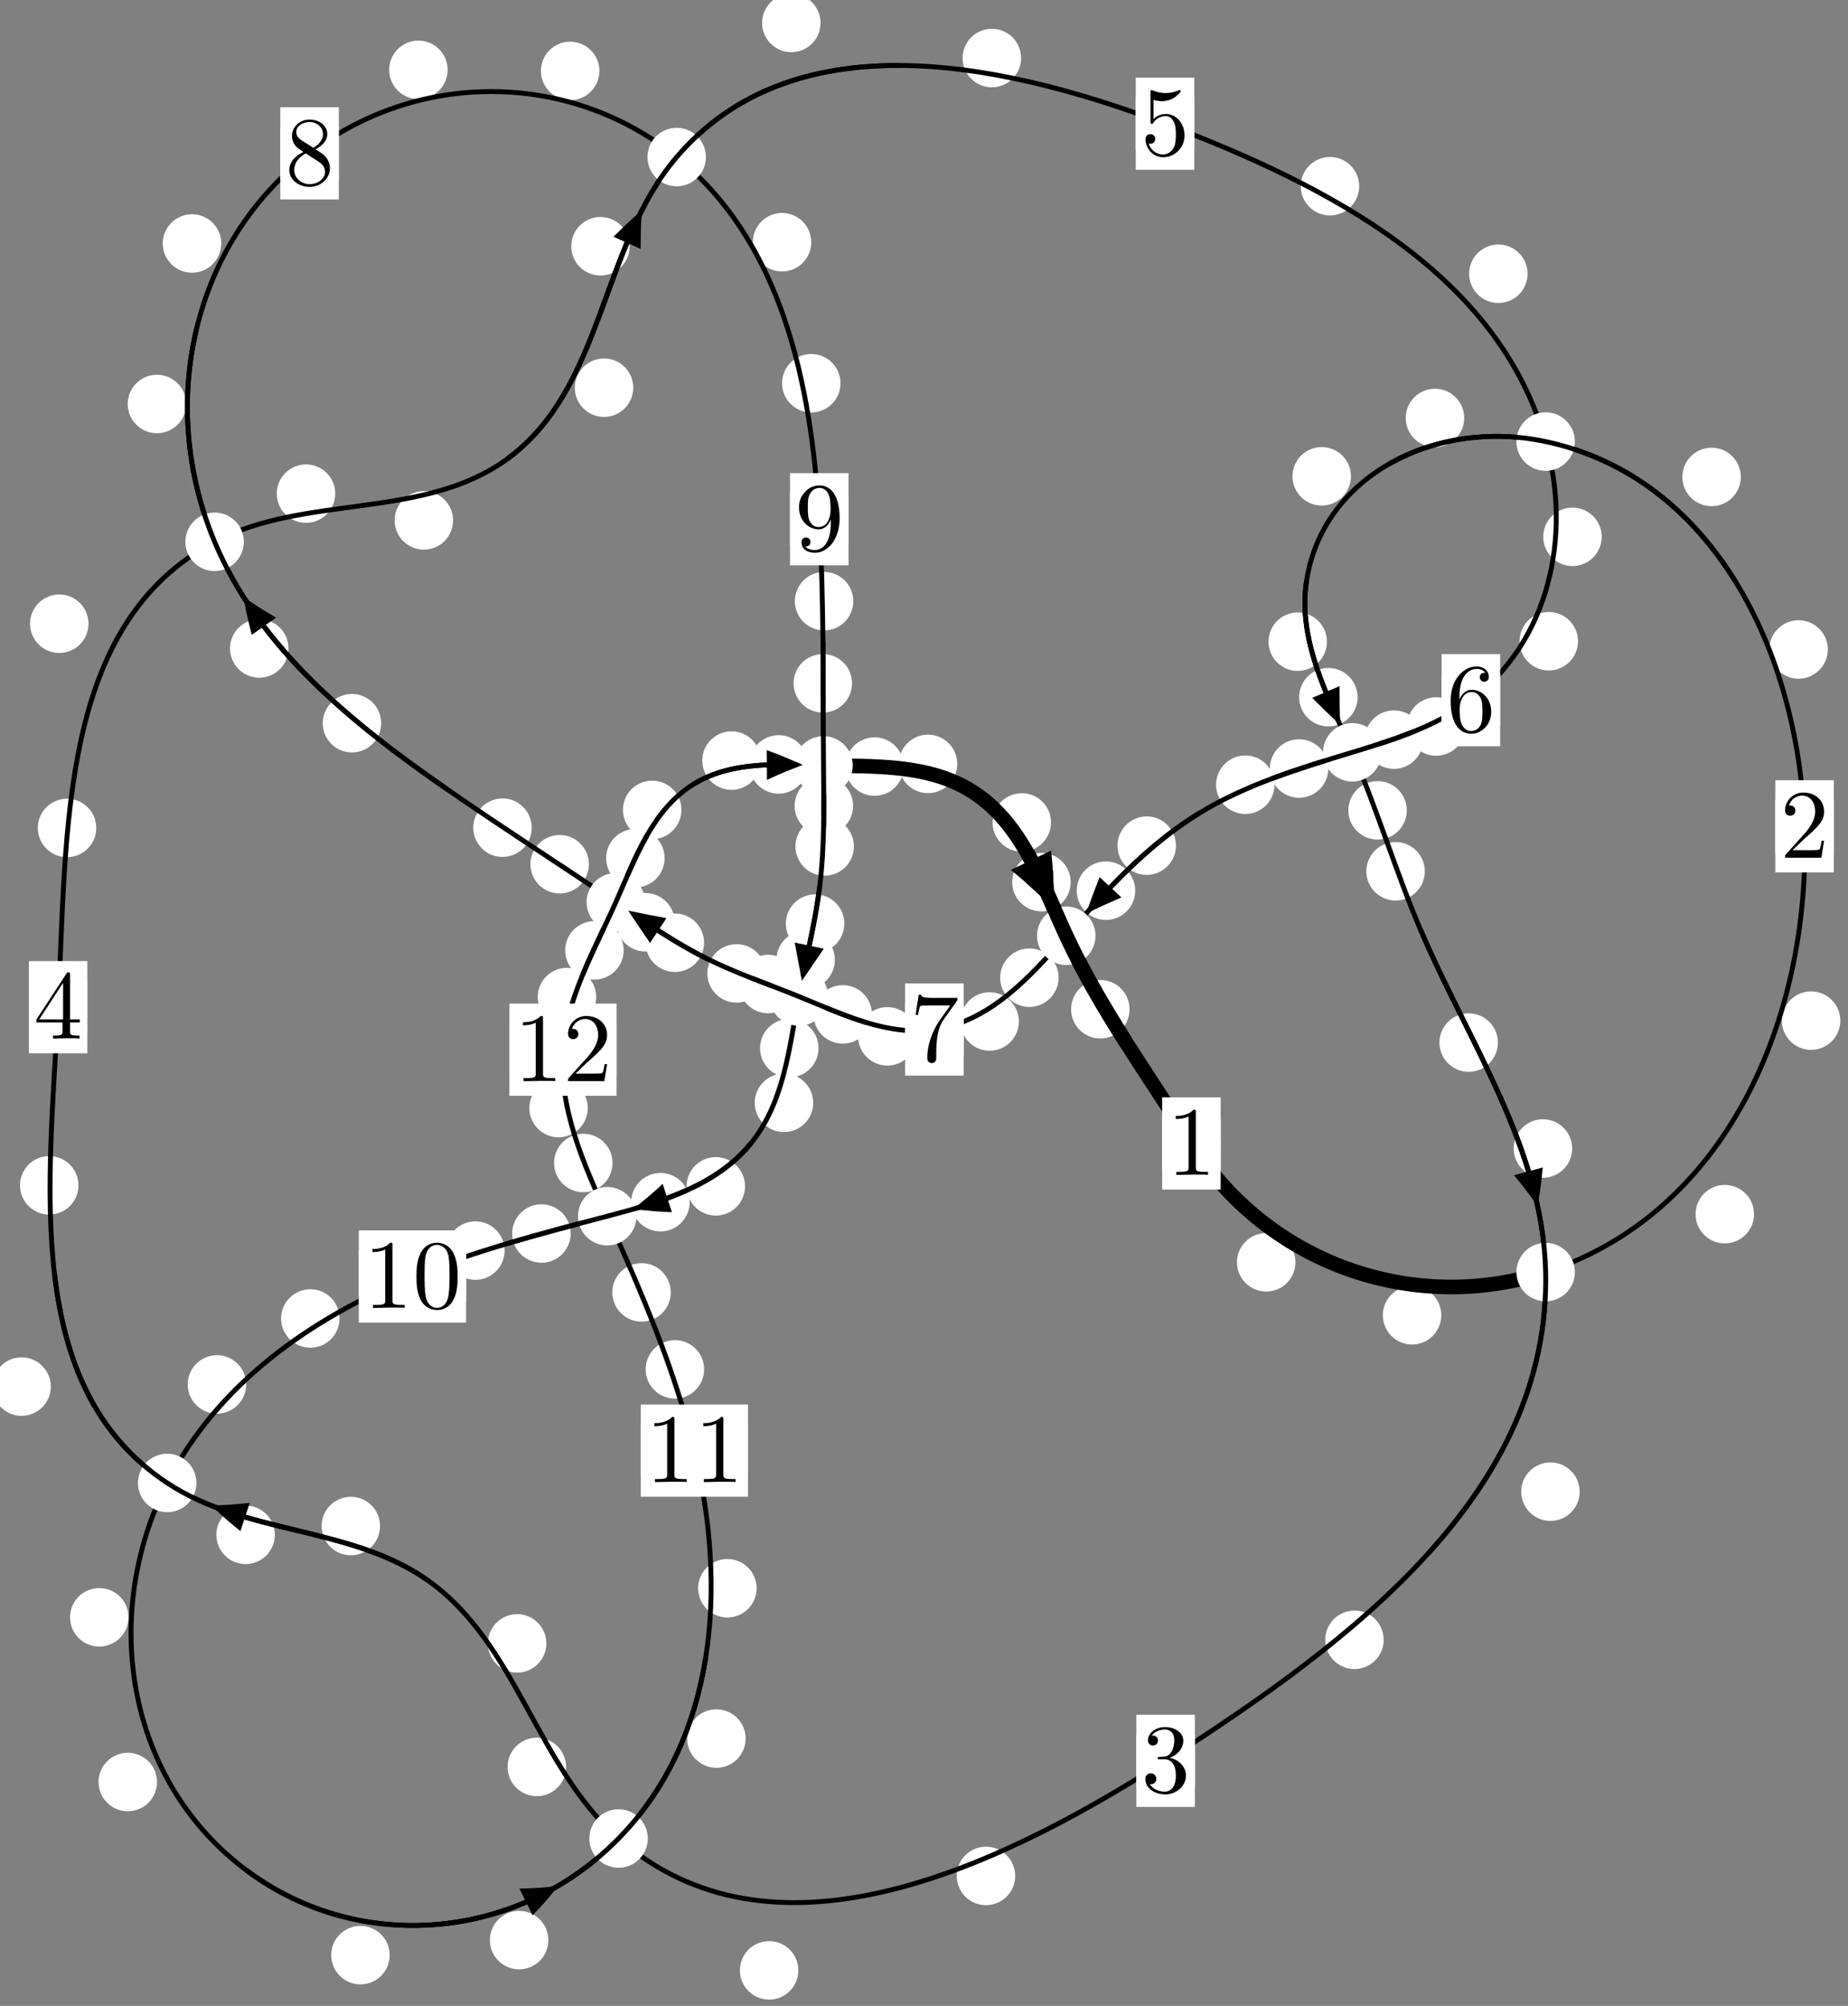<?xml version="1.0"?>
<!-- Created by MetaPost 1.999 on 2021.07.06:0006 -->
<svg version="1.1" xmlns="http://www.w3.org/2000/svg" xmlns:xlink="http://www.w3.org/1999/xlink" width="188.908" height="204.993" viewBox="0 0 188.908 204.993">
<rect x="0" y="0" width="188.908" height="204.993" fill="#808080" stroke="none"/>
<!-- Original BoundingBox: -158.783386 -74.348938 30.124573 130.644180 -->
  <defs>
    <g transform="scale(0.01,0.01)" id="GLYPHcmr10_48">
      <path style="fill-rule: evenodd;" d="M460 -320C460 -400,455 -480,420 -554C374 -650,292 -666,250 -666C190 -666,117 -640,76 -547C44 -478,39 -400,39 -320C39 -245,43 -155,84 -79C127 2,200 22,249 22C303 22,379 1,423 -94C455 -163,460 -241,460 -320M249 -0C210 -0,151 -25,133 -121C122 -181,122 -273,122 -332C122 -396,122 -462,130 -516C149 -635,224 -644,249 -644C282 -644,348 -626,367 -527C377 -471,377 -395,377 -332C377 -257,377 -189,366 -125C351 -30,294 -0,249 -0"></path>
    </g>
    <g transform="scale(0.01,0.01)" id="GLYPHcmr10_49">
      <path style="fill-rule: evenodd;" d="M294 -640C294 -664,294 -666,271 -666C209 -602,121 -602,89 -602L89 -571C109 -571,168 -571,220 -597L220 -79C220 -43,217 -31,127 -31L95 -31L95 -0L257 -0L130 -3L217 -3L257 -3L297 -3L384 -3L419 -0L419 -31L387 -31C297 -31,294 -42,294 -79"></path>
    </g>
    <g transform="scale(0.01,0.01)" id="GLYPHcmr10_50">
      <path style="fill-rule: evenodd;" d="M127 -77L233 -180C389 -318,449 -372,449 -472C449 -586,359 -666,237 -666C124 -666,50 -574,50 -485C50 -429,100 -429,103 -429C120 -429,155 -441,155 -482C155 -508,137 -534,102 -534C94 -534,92 -534,89 -533C112 -598,166 -635,224 -635C315 -635,358 -554,358 -472C358 -392,308 -313,253 -251L61 -37C50 -26,50 -24,50 -0L421 -0L449 -174L424 -174C419 -144,412 -100,402 -85C395 -77,329 -77,307 -77"></path>
    </g>
    <g transform="scale(0.01,0.01)" id="GLYPHcmr10_51">
      <path style="fill-rule: evenodd;" d="M290 -352C372 -379,430 -449,430 -528C430 -610,342 -666,246 -666C145 -666,69 -606,69 -530C69 -497,91 -478,120 -478C151 -478,171 -500,171 -529C171 -579,124 -579,109 -579C140 -628,206 -641,242 -641C283 -641,338 -619,338 -529C338 -517,336 -459,310 -415C280 -367,246 -364,221 -363C213 -362,189 -360,182 -360C174 -359,167 -358,167 -348C167 -337,174 -337,191 -337L235 -337C317 -337,354 -269,354 -171C354 -35,285 -6,241 -6C198 -6,123 -23,88 -82C123 -77,154 -99,154 -137C154 -173,127 -193,98 -193C74 -193,42 -179,42 -135C42 -44,135 22,244 22C366 22,457 -69,457 -171C457 -253,394 -331,290 -352"></path>
    </g>
    <g transform="scale(0.01,0.01)" id="GLYPHcmr10_52">
      <path style="fill-rule: evenodd;" d="M294 -165L294 -78C294 -42,292 -31,218 -31L197 -31L197 -0L332 -0L238 -3L290 -3L332 -3L374 -3L427 -3L468 -0L468 -31L447 -31C373 -31,371 -42,371 -78L371 -165L471 -165L471 -196L371 -196L371 -651C371 -671,371 -677,355 -677C346 -677,343 -677,335 -665L28 -196L28 -165M300 -196L56 -196L300 -569"></path>
    </g>
    <g transform="scale(0.01,0.01)" id="GLYPHcmr10_53">
      <path style="fill-rule: evenodd;" d="M449 -201C449 -320,367 -420,259 -420C211 -420,168 -404,132 -369L132 -564C152 -558,185 -551,217 -551C340 -551,410 -642,410 -655C410 -661,407 -666,400 -666C399 -666,397 -666,392 -663C372 -654,323 -634,256 -634C216 -634,170 -641,123 -662C115 -665,113 -665,111 -665C101 -665,101 -657,101 -641L101 -345C101 -327,101 -319,115 -319C122 -319,124 -322,128 -328C139 -344,176 -398,257 -398C309 -398,334 -352,342 -334C358 -297,360 -258,360 -208C360 -173,360 -113,336 -71C312 -32,275 -6,229 -6C156 -6,99 -59,82 -118C85 -117,88 -116,99 -116C132 -116,149 -141,149 -165C149 -189,132 -214,99 -214C85 -214,50 -207,50 -161C50 -75,119 22,231 22C347 22,449 -74,449 -201"></path>
    </g>
    <g transform="scale(0.01,0.01)" id="GLYPHcmr10_54">
      <path style="fill-rule: evenodd;" d="M132 -328L132 -352C132 -605,256 -641,307 -641C331 -641,373 -635,395 -601C380 -601,340 -601,340 -556C340 -525,364 -510,386 -510C402 -510,432 -519,432 -558C432 -618,388 -666,305 -666C177 -666,42 -537,42 -316C42 -49,158 22,251 22C362 22,457 -72,457 -204C457 -331,368 -427,257 -427C189 -427,152 -376,132 -328M251 -6C188 -6,158 -66,152 -81C134 -128,134 -208,134 -226C134 -304,166 -404,256 -404C272 -404,318 -404,349 -342C367 -305,367 -254,367 -205C367 -157,367 -107,350 -71C320 -11,274 -6,251 -6"></path>
    </g>
    <g transform="scale(0.01,0.01)" id="GLYPHcmr10_55">
      <path style="fill-rule: evenodd;" d="M476 -609C485 -621,485 -623,485 -644L242 -644C120 -644,118 -657,114 -676L89 -676L56 -470L81 -470C84 -486,93 -549,106 -561C113 -567,191 -567,204 -567L411 -567C400 -551,321 -442,299 -409C209 -274,176 -135,176 -33C176 -23,176 22,222 22C268 22,268 -23,268 -33L268 -84C268 -139,271 -194,279 -248C283 -271,297 -357,341 -419"></path>
    </g>
    <g transform="scale(0.01,0.01)" id="GLYPHcmr10_56">
      <path style="fill-rule: evenodd;" d="M163 -457C117 -487,113 -521,113 -538C113 -599,178 -641,249 -641C322 -641,386 -589,386 -517C386 -460,347 -412,287 -377M309 -362C381 -399,430 -451,430 -517C430 -609,341 -666,250 -666C150 -666,69 -592,69 -499C69 -481,71 -436,113 -389C124 -377,161 -352,186 -335C128 -306,42 -250,42 -151C42 -45,144 22,249 22C362 22,457 -61,457 -168C457 -204,446 -249,408 -291C389 -312,373 -322,309 -362M209 -320L332 -242C360 -223,407 -193,407 -132C407 -58,332 -6,250 -6C164 -6,92 -68,92 -151C92 -209,124 -273,209 -320"></path>
    </g>
    <g transform="scale(0.01,0.01)" id="GLYPHcmr10_57">
      <path style="fill-rule: evenodd;" d="M367 -318L367 -286C367 -52,263 -6,205 -6C188 -6,134 -8,107 -42C151 -42,159 -71,159 -88C159 -119,135 -134,113 -134C97 -134,67 -125,67 -86C67 -19,121 22,206 22C335 22,457 -114,457 -329C457 -598,342 -666,253 -666C198 -666,149 -648,106 -603C65 -558,42 -516,42 -441C42 -316,130 -218,242 -218C303 -218,344 -260,367 -318M243 -241C227 -241,181 -241,150 -304C132 -341,132 -391,132 -440C132 -494,132 -541,153 -578C180 -628,218 -641,253 -641C299 -641,332 -607,349 -562C361 -530,365 -467,365 -421C365 -338,331 -241,243 -241"></path>
    </g>
  </defs>
  <path d="M132.424 129.001C132.424 128.209,132.109 127.449,131.548 126.888C130.988 126.328,130.227 126.013,129.435 126.013C128.642 126.013,127.882 126.328,127.321 126.888C126.761 127.449,126.446 128.209,126.446 129.001C126.446 129.794,126.761 130.554,127.321 131.115C127.882 131.675,128.642 131.99,129.435 131.99C130.227 131.99,130.988 131.675,131.548 131.115C132.109 130.554,132.424 129.794,132.424 129.001Z" style="fill: rgb(100%,100%,100%);stroke: none;"></path>
  <path d="M124.779 116.856C124.779 116.063,124.464 115.303,123.903 114.743C123.343 114.182,122.583 113.867,121.79 113.867C120.997 113.867,120.237 114.182,119.677 114.743C119.116 115.303,118.801 116.063,118.801 116.856C118.801 117.649,119.116 118.409,119.677 118.969C120.237 119.53,120.997 119.845,121.79 119.845C122.583 119.845,123.343 119.53,123.903 118.969C124.464 118.409,124.779 117.649,124.779 116.856Z" style="fill: rgb(100%,100%,100%);stroke: none;"></path>
  <path d="M179.303 124.081C179.303 123.288,178.989 122.528,178.428 121.967C177.868 121.407,177.107 121.092,176.315 121.092C175.522 121.092,174.762 121.407,174.201 121.967C173.641 122.528,173.326 123.288,173.326 124.081C173.326 124.873,173.641 125.634,174.201 126.194C174.762 126.755,175.522 127.069,176.315 127.069C177.107 127.069,177.868 126.755,178.428 126.194C178.989 125.634,179.303 124.873,179.303 124.081Z" style="fill: rgb(100%,100%,100%);stroke: none;"></path>
  <path d="M147.333 134.413C147.333 133.621,147.018 132.861,146.458 132.3C145.897 131.74,145.137 131.425,144.344 131.425C143.552 131.425,142.792 131.74,142.231 132.3C141.671 132.861,141.356 133.621,141.356 134.413C141.356 135.206,141.671 135.966,142.231 136.527C142.792 137.087,143.552 137.402,144.344 137.402C145.137 137.402,145.897 137.087,146.458 136.527C147.018 135.966,147.333 135.206,147.333 134.413Z" style="fill: rgb(100%,100%,100%);stroke: none;"></path>
  <path d="M186.845 66.373C186.845 65.58,186.53 64.82,185.97 64.26C185.409 63.699,184.649 63.384,183.857 63.384C183.064 63.384,182.304 63.699,181.743 64.26C181.183 64.82,180.868 65.58,180.868 66.373C180.868 67.166,181.183 67.926,181.743 68.486C182.304 69.047,183.064 69.362,183.857 69.362C184.649 69.362,185.409 69.047,185.97 68.486C186.53 67.926,186.845 67.166,186.845 66.373Z" style="fill: rgb(100%,100%,100%);stroke: none;"></path>
  <path d="M188.125 104.304C188.125 103.511,187.81 102.751,187.249 102.191C186.689 101.63,185.929 101.315,185.136 101.315C184.343 101.315,183.583 101.63,183.023 102.191C182.462 102.751,182.147 103.511,182.147 104.304C182.147 105.097,182.462 105.857,183.023 106.417C183.583 106.978,184.343 107.293,185.136 107.293C185.929 107.293,186.689 106.978,187.249 106.417C187.81 105.857,188.125 105.097,188.125 104.304Z" style="fill: rgb(100%,100%,100%);stroke: none;"></path>
  <path d="M149.675 42.716C149.675 41.923,149.36 41.163,148.799 40.602C148.239 40.042,147.479 39.727,146.686 39.727C145.893 39.727,145.133 40.042,144.573 40.602C144.012 41.163,143.697 41.923,143.697 42.716C143.697 43.508,144.012 44.268,144.573 44.829C145.133 45.389,145.893 45.704,146.686 45.704C147.479 45.704,148.239 45.389,148.799 44.829C149.36 44.268,149.675 43.508,149.675 42.716Z" style="fill: rgb(100%,100%,100%);stroke: none;"></path>
  <path d="M177.952 48.743C177.952 47.95,177.637 47.19,177.077 46.63C176.516 46.069,175.756 45.754,174.963 45.754C174.171 45.754,173.41 46.069,172.85 46.63C172.29 47.19,171.975 47.95,171.975 48.743C171.975 49.536,172.29 50.296,172.85 50.856C173.41 51.417,174.171 51.732,174.963 51.732C175.756 51.732,176.516 51.417,177.077 50.856C177.637 50.296,177.952 49.536,177.952 48.743Z" style="fill: rgb(100%,100%,100%);stroke: none;"></path>
  <path d="M135.647 65.577C135.647 64.784,135.332 64.024,134.771 63.463C134.211 62.903,133.451 62.588,132.658 62.588C131.865 62.588,131.105 62.903,130.545 63.463C129.984 64.024,129.669 64.784,129.669 65.577C129.669 66.369,129.984 67.129,130.545 67.69C131.105 68.25,131.865 68.565,132.658 68.565C133.451 68.565,134.211 68.25,134.771 67.69C135.332 67.129,135.647 66.369,135.647 65.577Z" style="fill: rgb(100%,100%,100%);stroke: none;"></path>
  <path d="M138.098 48.676C138.098 47.884,137.783 47.124,137.223 46.563C136.662 46.003,135.902 45.688,135.11 45.688C134.317 45.688,133.557 46.003,132.996 46.563C132.436 47.124,132.121 47.884,132.121 48.676C132.121 49.469,132.436 50.229,132.996 50.79C133.557 51.35,134.317 51.665,135.11 51.665C135.902 51.665,136.662 51.35,137.223 50.79C137.783 50.229,138.098 49.469,138.098 48.676Z" style="fill: rgb(100%,100%,100%);stroke: none;"></path>
  <path d="M143.809 82.815C143.809 82.022,143.494 81.262,142.933 80.701C142.373 80.141,141.613 79.826,140.82 79.826C140.027 79.826,139.267 80.141,138.707 80.701C138.146 81.262,137.831 82.022,137.831 82.815C137.831 83.607,138.146 84.367,138.707 84.928C139.267 85.488,140.027 85.803,140.82 85.803C141.613 85.803,142.373 85.488,142.933 84.928C143.494 84.367,143.809 83.607,143.809 82.815Z" style="fill: rgb(100%,100%,100%);stroke: none;"></path>
  <path d="M138.779 71.251C138.779 70.459,138.465 69.699,137.904 69.138C137.344 68.578,136.583 68.263,135.791 68.263C134.998 68.263,134.238 68.578,133.677 69.138C133.117 69.699,132.802 70.459,132.802 71.251C132.802 72.044,133.117 72.804,133.677 73.365C134.238 73.925,134.998 74.24,135.791 74.24C136.583 74.24,137.344 73.925,137.904 73.365C138.465 72.804,138.779 72.044,138.779 71.251Z" style="fill: rgb(100%,100%,100%);stroke: none;"></path>
  <path d="M153.12 106.547C153.12 105.754,152.805 104.994,152.245 104.433C151.684 103.873,150.924 103.558,150.131 103.558C149.339 103.558,148.578 103.873,148.018 104.433C147.457 104.994,147.142 105.754,147.142 106.547C147.142 107.339,147.457 108.1,148.018 108.66C148.578 109.221,149.339 109.535,150.131 109.535C150.924 109.535,151.684 109.221,152.245 108.66C152.805 108.1,153.12 107.339,153.12 106.547Z" style="fill: rgb(100%,100%,100%);stroke: none;"></path>
  <path d="M145.65 89.041C145.65 88.248,145.335 87.488,144.774 86.927C144.214 86.367,143.454 86.052,142.661 86.052C141.868 86.052,141.108 86.367,140.548 86.927C139.987 87.488,139.672 88.248,139.672 89.041C139.672 89.833,139.987 90.594,140.548 91.154C141.108 91.715,141.868 92.029,142.661 92.029C143.454 92.029,144.214 91.715,144.774 91.154C145.335 90.594,145.65 89.833,145.65 89.041Z" style="fill: rgb(100%,100%,100%);stroke: none;"></path>
  <path d="M161.481 152.441C161.481 151.649,161.166 150.888,160.606 150.328C160.045 149.767,159.285 149.452,158.492 149.452C157.7 149.452,156.94 149.767,156.379 150.328C155.819 150.888,155.504 151.649,155.504 152.441C155.504 153.234,155.819 153.994,156.379 154.555C156.94 155.115,157.7 155.43,158.492 155.43C159.285 155.43,160.045 155.115,160.606 154.555C161.166 153.994,161.481 153.234,161.481 152.441Z" style="fill: rgb(100%,100%,100%);stroke: none;"></path>
  <path d="M160.712 117.37C160.712 116.578,160.397 115.818,159.836 115.257C159.276 114.697,158.516 114.382,157.723 114.382C156.93 114.382,156.17 114.697,155.61 115.257C155.049 115.818,154.734 116.578,154.734 117.37C154.734 118.163,155.049 118.923,155.61 119.484C156.17 120.044,156.93 120.359,157.723 120.359C158.516 120.359,159.276 120.044,159.836 119.484C160.397 118.923,160.712 118.163,160.712 117.37Z" style="fill: rgb(100%,100%,100%);stroke: none;"></path>
  <path d="M103.778 191.712C103.778 190.919,103.463 190.159,102.902 189.598C102.342 189.038,101.582 188.723,100.789 188.723C99.996 188.723,99.236 189.038,98.676 189.598C98.115 190.159,97.8 190.919,97.8 191.712C97.8 192.504,98.115 193.264,98.676 193.825C99.236 194.385,99.996 194.7,100.789 194.7C101.582 194.7,102.342 194.385,102.902 193.825C103.463 193.264,103.778 192.504,103.778 191.712Z" style="fill: rgb(100%,100%,100%);stroke: none;"></path>
  <path d="M141.446 167.581C141.446 166.788,141.131 166.028,140.571 165.468C140.01 164.907,139.25 164.592,138.457 164.592C137.665 164.592,136.905 164.907,136.344 165.468C135.784 166.028,135.469 166.788,135.469 167.581C135.469 168.374,135.784 169.134,136.344 169.694C136.905 170.255,137.665 170.57,138.457 170.57C139.25 170.57,140.01 170.255,140.571 169.694C141.131 169.134,141.446 168.374,141.446 167.581Z" style="fill: rgb(100%,100%,100%);stroke: none;"></path>
  <path d="M57.863 180.572C57.863 179.779,57.548 179.019,56.988 178.459C56.427 177.898,55.667 177.583,54.874 177.583C54.082 177.583,53.321 177.898,52.761 178.459C52.2 179.019,51.885 179.779,51.885 180.572C51.885 181.365,52.2 182.125,52.761 182.685C53.321 183.246,54.082 183.561,54.874 183.561C55.667 183.561,56.427 183.246,56.988 182.685C57.548 182.125,57.863 181.365,57.863 180.572Z" style="fill: rgb(100%,100%,100%);stroke: none;"></path>
  <path d="M81.611 201.36C81.611 200.568,81.296 199.807,80.736 199.247C80.175 198.686,79.415 198.371,78.623 198.371C77.83 198.371,77.07 198.686,76.509 199.247C75.949 199.807,75.634 200.568,75.634 201.36C75.634 202.153,75.949 202.913,76.509 203.474C77.07 204.034,77.83 204.349,78.623 204.349C79.415 204.349,80.175 204.034,80.736 203.474C81.296 202.913,81.611 202.153,81.611 201.36Z" style="fill: rgb(100%,100%,100%);stroke: none;"></path>
  <path d="M38.852 155.953C38.852 155.16,38.537 154.4,37.977 153.839C37.416 153.279,36.656 152.964,35.863 152.964C35.071 152.964,34.311 153.279,33.75 153.839C33.19 154.4,32.875 155.16,32.875 155.953C32.875 156.745,33.19 157.506,33.75 158.066C34.311 158.626,35.071 158.941,35.863 158.941C36.656 158.941,37.416 158.626,37.977 158.066C38.537 157.506,38.852 156.745,38.852 155.953Z" style="fill: rgb(100%,100%,100%);stroke: none;"></path>
  <path d="M55.85 167.948C55.85 167.156,55.535 166.396,54.974 165.835C54.414 165.275,53.654 164.96,52.861 164.96C52.068 164.96,51.308 165.275,50.748 165.835C50.187 166.396,49.872 167.156,49.872 167.948C49.872 168.741,50.187 169.501,50.748 170.062C51.308 170.622,52.068 170.937,52.861 170.937C53.654 170.937,54.414 170.622,54.974 170.062C55.535 169.501,55.85 168.741,55.85 167.948Z" style="fill: rgb(100%,100%,100%);stroke: none;"></path>
  <path d="M5.194 141.703C5.194 140.91,4.879 140.15,4.319 139.59C3.758 139.029,2.998 138.714,2.205 138.714C1.413 138.714,0.653 139.029,0.092 139.59C-0.468 140.15,-0.783 140.91,-0.783 141.703C-0.783 142.496,-0.468 143.256,0.092 143.816C0.653 144.377,1.413 144.692,2.205 144.692C2.998 144.692,3.758 144.377,4.319 143.816C4.879 143.256,5.194 142.496,5.194 141.703Z" style="fill: rgb(100%,100%,100%);stroke: none;"></path>
  <path d="M28.096 156.853C28.096 156.061,27.781 155.301,27.22 154.74C26.66 154.18,25.9 153.865,25.107 153.865C24.314 153.865,23.554 154.18,22.994 154.74C22.433 155.301,22.118 156.061,22.118 156.853C22.118 157.646,22.433 158.406,22.994 158.967C23.554 159.527,24.314 159.842,25.107 159.842C25.9 159.842,26.66 159.527,27.22 158.967C27.781 158.406,28.096 157.646,28.096 156.853Z" style="fill: rgb(100%,100%,100%);stroke: none;"></path>
  <path d="M9.84 84.613C9.84 83.82,9.525 83.06,8.965 82.5C8.404 81.939,7.644 81.624,6.852 81.624C6.059 81.624,5.299 81.939,4.738 82.5C4.178 83.06,3.863 83.82,3.863 84.613C3.863 85.406,4.178 86.166,4.738 86.726C5.299 87.287,6.059 87.602,6.852 87.602C7.644 87.602,8.404 87.287,8.965 86.726C9.525 86.166,9.84 85.406,9.84 84.613Z" style="fill: rgb(100%,100%,100%);stroke: none;"></path>
  <path d="M8.02 121.136C8.02 120.344,7.705 119.583,7.145 119.023C6.584 118.462,5.824 118.147,5.031 118.147C4.239 118.147,3.478 118.462,2.918 119.023C2.357 119.583,2.043 120.344,2.043 121.136C2.043 121.929,2.357 122.689,2.918 123.25C3.478 123.81,4.239 124.125,5.031 124.125C5.824 124.125,6.584 123.81,7.145 123.25C7.705 122.689,8.02 121.929,8.02 121.136Z" style="fill: rgb(100%,100%,100%);stroke: none;"></path>
  <path d="M34.27 50.447C34.27 49.654,33.955 48.894,33.394 48.334C32.834 47.773,32.074 47.458,31.281 47.458C30.488 47.458,29.728 47.773,29.168 48.334C28.607 48.894,28.292 49.654,28.292 50.447C28.292 51.24,28.607 52,29.168 52.56C29.728 53.121,30.488 53.436,31.281 53.436C32.074 53.436,32.834 53.121,33.394 52.56C33.955 52,34.27 51.24,34.27 50.447Z" style="fill: rgb(100%,100%,100%);stroke: none;"></path>
  <path d="M9.047 63.741C9.047 62.948,8.732 62.188,8.172 61.628C7.611 61.067,6.851 60.752,6.058 60.752C5.266 60.752,4.505 61.067,3.945 61.628C3.384 62.188,3.069 62.948,3.069 63.741C3.069 64.534,3.384 65.294,3.945 65.854C4.505 66.415,5.266 66.73,6.058 66.73C6.851 66.73,7.611 66.415,8.172 65.854C8.732 65.294,9.047 64.534,9.047 63.741Z" style="fill: rgb(100%,100%,100%);stroke: none;"></path>
  <path d="M64.733 39.621C64.733 38.828,64.418 38.068,63.858 37.507C63.297 36.947,62.537 36.632,61.744 36.632C60.952 36.632,60.192 36.947,59.631 37.507C59.071 38.068,58.756 38.828,58.756 39.621C58.756 40.413,59.071 41.173,59.631 41.734C60.192 42.294,60.952 42.609,61.744 42.609C62.537 42.609,63.297 42.294,63.858 41.734C64.418 41.173,64.733 40.413,64.733 39.621Z" style="fill: rgb(100%,100%,100%);stroke: none;"></path>
  <path d="M46.315 53.182C46.315 52.39,46 51.629,45.44 51.069C44.879 50.508,44.119 50.194,43.326 50.194C42.534 50.194,41.774 50.508,41.213 51.069C40.653 51.629,40.338 52.39,40.338 53.182C40.338 53.975,40.653 54.735,41.213 55.296C41.774 55.856,42.534 56.171,43.326 56.171C44.119 56.171,44.879 55.856,45.44 55.296C46 54.735,46.315 53.975,46.315 53.182Z" style="fill: rgb(100%,100%,100%);stroke: none;"></path>
  <path d="M83.879 2.345C83.879 1.552,83.564 0.792,83.004 0.231C82.443 -0.329,81.683 -0.644,80.891 -0.644C80.098 -0.644,79.338 -0.329,78.777 0.231C78.217 0.792,77.902 1.552,77.902 2.345C77.902 3.137,78.217 3.897,78.777 4.458C79.338 5.018,80.098 5.333,80.891 5.333C81.683 5.333,82.443 5.018,83.004 4.458C83.564 3.897,83.879 3.137,83.879 2.345Z" style="fill: rgb(100%,100%,100%);stroke: none;"></path>
  <path d="M64.37 25.165C64.37 24.373,64.055 23.613,63.495 23.052C62.934 22.492,62.174 22.177,61.381 22.177C60.589 22.177,59.828 22.492,59.268 23.052C58.707 23.613,58.393 24.373,58.393 25.165C58.393 25.958,58.707 26.718,59.268 27.279C59.828 27.839,60.589 28.154,61.381 28.154C62.174 28.154,62.934 27.839,63.495 27.279C64.055 26.718,64.37 25.958,64.37 25.165Z" style="fill: rgb(100%,100%,100%);stroke: none;"></path>
  <path d="M138.941 19.03C138.941 18.238,138.626 17.477,138.066 16.917C137.506 16.356,136.745 16.042,135.953 16.042C135.16 16.042,134.4 16.356,133.839 16.917C133.279 17.477,132.964 18.238,132.964 19.03C132.964 19.823,133.279 20.583,133.839 21.144C134.4 21.704,135.16 22.019,135.953 22.019C136.745 22.019,137.506 21.704,138.066 21.144C138.626 20.583,138.941 19.823,138.941 19.03Z" style="fill: rgb(100%,100%,100%);stroke: none;"></path>
  <path d="M104.38 5.934C104.38 5.141,104.065 4.381,103.505 3.821C102.944 3.26,102.184 2.945,101.391 2.945C100.599 2.945,99.839 3.26,99.278 3.821C98.718 4.381,98.403 5.141,98.403 5.934C98.403 6.727,98.718 7.487,99.278 8.047C99.839 8.608,100.599 8.923,101.391 8.923C102.184 8.923,102.944 8.608,103.505 8.047C104.065 7.487,104.38 6.727,104.38 5.934Z" style="fill: rgb(100%,100%,100%);stroke: none;"></path>
  <path d="M163.731 54.86C163.731 54.067,163.416 53.307,162.856 52.747C162.296 52.186,161.535 51.871,160.743 51.871C159.95 51.871,159.19 52.186,158.629 52.747C158.069 53.307,157.754 54.067,157.754 54.86C157.754 55.653,158.069 56.413,158.629 56.973C159.19 57.534,159.95 57.849,160.743 57.849C161.535 57.849,162.296 57.534,162.856 56.973C163.416 56.413,163.731 55.653,163.731 54.86Z" style="fill: rgb(100%,100%,100%);stroke: none;"></path>
  <path d="M156.156 27.975C156.156 27.183,155.841 26.423,155.28 25.862C154.72 25.302,153.96 24.987,153.167 24.987C152.374 24.987,151.614 25.302,151.054 25.862C150.493 26.423,150.178 27.183,150.178 27.975C150.178 28.768,150.493 29.528,151.054 30.089C151.614 30.649,152.374 30.964,153.167 30.964C153.96 30.964,154.72 30.649,155.28 30.089C155.841 29.528,156.156 28.768,156.156 27.975Z" style="fill: rgb(100%,100%,100%);stroke: none;"></path>
  <path d="M149.796 74.247C149.796 73.454,149.481 72.694,148.921 72.133C148.36 71.573,147.6 71.258,146.807 71.258C146.015 71.258,145.255 71.573,144.694 72.133C144.134 72.694,143.819 73.454,143.819 74.247C143.819 75.039,144.134 75.8,144.694 76.36C145.255 76.92,146.015 77.235,146.807 77.235C147.6 77.235,148.36 76.92,148.921 76.36C149.481 75.8,149.796 75.039,149.796 74.247Z" style="fill: rgb(100%,100%,100%);stroke: none;"></path>
  <path d="M161.309 65.531C161.309 64.738,160.994 63.978,160.433 63.418C159.873 62.857,159.113 62.542,158.32 62.542C157.527 62.542,156.767 62.857,156.206 63.418C155.646 63.978,155.331 64.738,155.331 65.531C155.331 66.324,155.646 67.084,156.206 67.644C156.767 68.205,157.527 68.52,158.32 68.52C159.113 68.52,159.873 68.205,160.433 67.644C160.994 67.084,161.309 66.324,161.309 65.531Z" style="fill: rgb(100%,100%,100%);stroke: none;"></path>
  <path d="M135.784 78.538C135.784 77.745,135.469 76.985,134.908 76.424C134.348 75.864,133.588 75.549,132.795 75.549C132.002 75.549,131.242 75.864,130.682 76.424C130.121 76.985,129.806 77.745,129.806 78.538C129.806 79.33,130.121 80.091,130.682 80.651C131.242 81.212,132.002 81.526,132.795 81.526C133.588 81.526,134.348 81.212,134.908 80.651C135.469 80.091,135.784 79.33,135.784 78.538Z" style="fill: rgb(100%,100%,100%);stroke: none;"></path>
  <path d="M145.483 75.588C145.483 74.795,145.168 74.035,144.607 73.474C144.047 72.914,143.287 72.599,142.494 72.599C141.701 72.599,140.941 72.914,140.381 73.474C139.82 74.035,139.505 74.795,139.505 75.588C139.505 76.38,139.82 77.141,140.381 77.701C140.941 78.262,141.701 78.577,142.494 78.577C143.287 78.577,144.047 78.262,144.607 77.701C145.168 77.141,145.483 76.38,145.483 75.588Z" style="fill: rgb(100%,100%,100%);stroke: none;"></path>
  <path d="M120.209 86.422C120.209 85.629,119.894 84.869,119.333 84.308C118.773 83.748,118.013 83.433,117.22 83.433C116.427 83.433,115.667 83.748,115.107 84.308C114.546 84.869,114.231 85.629,114.231 86.422C114.231 87.214,114.546 87.975,115.107 88.535C115.667 89.095,116.427 89.41,117.22 89.41C118.013 89.41,118.773 89.095,119.333 88.535C119.894 87.975,120.209 87.214,120.209 86.422Z" style="fill: rgb(100%,100%,100%);stroke: none;"></path>
  <path d="M130.285 80.193C130.285 79.401,129.97 78.641,129.41 78.08C128.849 77.52,128.089 77.205,127.296 77.205C126.504 77.205,125.743 77.52,125.183 78.08C124.622 78.641,124.308 79.401,124.308 80.193C124.308 80.986,124.622 81.746,125.183 82.307C125.743 82.867,126.504 83.182,127.296 83.182C128.089 83.182,128.849 82.867,129.41 82.307C129.97 81.746,130.285 80.986,130.285 80.193Z" style="fill: rgb(100%,100%,100%);stroke: none;"></path>
  <path d="M108.215 99.916C108.215 99.123,107.9 98.363,107.339 97.802C106.779 97.242,106.019 96.927,105.226 96.927C104.433 96.927,103.673 97.242,103.113 97.802C102.552 98.363,102.237 99.123,102.237 99.916C102.237 100.708,102.552 101.468,103.113 102.029C103.673 102.589,104.433 102.904,105.226 102.904C106.019 102.904,106.779 102.589,107.339 102.029C107.9 101.468,108.215 100.708,108.215 99.916Z" style="fill: rgb(100%,100%,100%);stroke: none;"></path>
  <path d="M116.043 91.021C116.043 90.228,115.728 89.468,115.168 88.908C114.607 88.347,113.847 88.032,113.055 88.032C112.262 88.032,111.502 88.347,110.941 88.908C110.381 89.468,110.066 90.228,110.066 91.021C110.066 91.814,110.381 92.574,110.941 93.134C111.502 93.695,112.262 94.01,113.055 94.01C113.847 94.01,114.607 93.695,115.168 93.134C115.728 92.574,116.043 91.814,116.043 91.021Z" style="fill: rgb(100%,100%,100%);stroke: none;"></path>
  <path d="M93.694 105.91C93.694 105.117,93.379 104.357,92.818 103.796C92.258 103.236,91.497 102.921,90.705 102.921C89.912 102.921,89.152 103.236,88.591 103.796C88.031 104.357,87.716 105.117,87.716 105.91C87.716 106.702,88.031 107.462,88.591 108.023C89.152 108.583,89.912 108.898,90.705 108.898C91.497 108.898,92.258 108.583,92.818 108.023C93.379 107.462,93.694 106.702,93.694 105.91Z" style="fill: rgb(100%,100%,100%);stroke: none;"></path>
  <path d="M104.154 104.391C104.154 103.598,103.839 102.838,103.279 102.278C102.718 101.717,101.958 101.402,101.165 101.402C100.373 101.402,99.613 101.717,99.052 102.278C98.492 102.838,98.177 103.598,98.177 104.391C98.177 105.184,98.492 105.944,99.052 106.504C99.613 107.065,100.373 107.38,101.165 107.38C101.958 107.38,102.718 107.065,103.279 106.504C103.839 105.944,104.154 105.184,104.154 104.391Z" style="fill: rgb(100%,100%,100%);stroke: none;"></path>
  <path d="M81.508 100.563C81.508 99.77,81.193 99.01,80.633 98.449C80.072 97.889,79.312 97.574,78.519 97.574C77.727 97.574,76.966 97.889,76.406 98.449C75.846 99.01,75.531 99.77,75.531 100.563C75.531 101.355,75.846 102.115,76.406 102.676C76.966 103.236,77.727 103.551,78.519 103.551C79.312 103.551,80.072 103.236,80.633 102.676C81.193 102.115,81.508 101.355,81.508 100.563Z" style="fill: rgb(100%,100%,100%);stroke: none;"></path>
  <path d="M89.138 103.667C89.138 102.874,88.823 102.114,88.263 101.553C87.702 100.993,86.942 100.678,86.149 100.678C85.357 100.678,84.596 100.993,84.036 101.553C83.475 102.114,83.161 102.874,83.161 103.667C83.161 104.459,83.475 105.22,84.036 105.78C84.596 106.341,85.357 106.655,86.149 106.655C86.942 106.655,87.702 106.341,88.263 105.78C88.823 105.22,89.138 104.459,89.138 103.667Z" style="fill: rgb(100%,100%,100%);stroke: none;"></path>
  <path d="M71.973 96.344C71.973 95.551,71.658 94.791,71.098 94.23C70.537 93.67,69.777 93.355,68.985 93.355C68.192 93.355,67.432 93.67,66.871 94.23C66.311 94.791,65.996 95.551,65.996 96.344C65.996 97.136,66.311 97.896,66.871 98.457C67.432 99.017,68.192 99.332,68.985 99.332C69.777 99.332,70.537 99.017,71.098 98.457C71.658 97.896,71.973 97.136,71.973 96.344Z" style="fill: rgb(100%,100%,100%);stroke: none;"></path>
  <path d="M78.285 99.478C78.285 98.686,77.97 97.926,77.409 97.365C76.849 96.805,76.089 96.49,75.296 96.49C74.503 96.49,73.743 96.805,73.183 97.365C72.622 97.926,72.307 98.686,72.307 99.478C72.307 100.271,72.622 101.031,73.183 101.592C73.743 102.152,74.503 102.467,75.296 102.467C76.089 102.467,76.849 102.152,77.409 101.592C77.97 101.031,78.285 100.271,78.285 99.478Z" style="fill: rgb(100%,100%,100%);stroke: none;"></path>
  <path d="M60.198 88.32C60.198 87.527,59.883 86.767,59.322 86.206C58.762 85.646,58.002 85.331,57.209 85.331C56.416 85.331,55.656 85.646,55.096 86.206C54.535 86.767,54.22 87.527,54.22 88.32C54.22 89.112,54.535 89.873,55.096 90.433C55.656 90.994,56.416 91.308,57.209 91.308C58.002 91.308,58.762 90.994,59.322 90.433C59.883 89.873,60.198 89.112,60.198 88.32Z" style="fill: rgb(100%,100%,100%);stroke: none;"></path>
  <path d="M68.966 94.25C68.966 93.457,68.651 92.697,68.09 92.137C67.53 91.576,66.769 91.261,65.977 91.261C65.184 91.261,64.424 91.576,63.863 92.137C63.303 92.697,62.988 93.457,62.988 94.25C62.988 95.043,63.303 95.803,63.863 96.363C64.424 96.924,65.184 97.239,65.977 97.239C66.769 97.239,67.53 96.924,68.09 96.363C68.651 95.803,68.966 95.043,68.966 94.25Z" style="fill: rgb(100%,100%,100%);stroke: none;"></path>
  <path d="M38.967 73.91C38.967 73.117,38.653 72.357,38.092 71.796C37.532 71.236,36.771 70.921,35.979 70.921C35.186 70.921,34.426 71.236,33.865 71.796C33.305 72.357,32.99 73.117,32.99 73.91C32.99 74.702,33.305 75.463,33.865 76.023C34.426 76.584,35.186 76.899,35.979 76.899C36.771 76.899,37.532 76.584,38.092 76.023C38.653 75.463,38.967 74.702,38.967 73.91Z" style="fill: rgb(100%,100%,100%);stroke: none;"></path>
  <path d="M54.357 84.585C54.357 83.792,54.042 83.032,53.482 82.472C52.921 81.911,52.161 81.596,51.368 81.596C50.576 81.596,49.815 81.911,49.255 82.472C48.694 83.032,48.379 83.792,48.379 84.585C48.379 85.378,48.694 86.138,49.255 86.698C49.815 87.259,50.576 87.574,51.368 87.574C52.161 87.574,52.921 87.259,53.482 86.698C54.042 86.138,54.357 85.378,54.357 84.585Z" style="fill: rgb(100%,100%,100%);stroke: none;"></path>
  <path d="M19.031 41.287C19.031 40.494,18.716 39.734,18.156 39.173C17.595 38.613,16.835 38.298,16.042 38.298C15.25 38.298,14.49 38.613,13.929 39.173C13.369 39.734,13.054 40.494,13.054 41.287C13.054 42.079,13.369 42.84,13.929 43.4C14.49 43.961,15.25 44.275,16.042 44.275C16.835 44.275,17.595 43.961,18.156 43.4C18.716 42.84,19.031 42.079,19.031 41.287Z" style="fill: rgb(100%,100%,100%);stroke: none;"></path>
  <path d="M29.491 66.268C29.491 65.475,29.176 64.715,28.616 64.155C28.055 63.594,27.295 63.279,26.502 63.279C25.71 63.279,24.949 63.594,24.389 64.155C23.828 64.715,23.513 65.475,23.513 66.268C23.513 67.061,23.828 67.821,24.389 68.381C24.949 68.942,25.71 69.257,26.502 69.257C27.295 69.257,28.055 68.942,28.616 68.381C29.176 67.821,29.491 67.061,29.491 66.268Z" style="fill: rgb(100%,100%,100%);stroke: none;"></path>
  <path d="M45.76 7.138C45.76 6.346,45.445 5.585,44.884 5.025C44.324 4.464,43.564 4.149,42.771 4.149C41.978 4.149,41.218 4.464,40.658 5.025C40.097 5.585,39.782 6.346,39.782 7.138C39.782 7.931,40.097 8.691,40.658 9.252C41.218 9.812,41.978 10.127,42.771 10.127C43.564 10.127,44.324 9.812,44.884 9.252C45.445 8.691,45.76 7.931,45.76 7.138Z" style="fill: rgb(100%,100%,100%);stroke: none;"></path>
  <path d="M22.616 24.882C22.616 24.089,22.301 23.329,21.74 22.768C21.18 22.208,20.42 21.893,19.627 21.893C18.834 21.893,18.074 22.208,17.514 22.768C16.953 23.329,16.638 24.089,16.638 24.882C16.638 25.674,16.953 26.434,17.514 26.995C18.074 27.555,18.834 27.87,19.627 27.87C20.42 27.87,21.18 27.555,21.74 26.995C22.301 26.434,22.616 25.674,22.616 24.882Z" style="fill: rgb(100%,100%,100%);stroke: none;"></path>
  <path d="M82.931 24.755C82.931 23.962,82.616 23.202,82.056 22.641C81.496 22.081,80.735 21.766,79.943 21.766C79.15 21.766,78.39 22.081,77.829 22.641C77.269 23.202,76.954 23.962,76.954 24.755C76.954 25.547,77.269 26.308,77.829 26.868C78.39 27.428,79.15 27.743,79.943 27.743C80.735 27.743,81.496 27.428,82.056 26.868C82.616 26.308,82.931 25.547,82.931 24.755Z" style="fill: rgb(100%,100%,100%);stroke: none;"></path>
  <path d="M61.272 7.248C61.272 6.455,60.957 5.695,60.396 5.134C59.836 4.574,59.076 4.259,58.283 4.259C57.49 4.259,56.73 4.574,56.17 5.134C55.609 5.695,55.294 6.455,55.294 7.248C55.294 8.04,55.609 8.801,56.17 9.361C56.73 9.921,57.49 10.236,58.283 10.236C59.076 10.236,59.836 9.921,60.396 9.361C60.957 8.801,61.272 8.04,61.272 7.248Z" style="fill: rgb(100%,100%,100%);stroke: none;"></path>
  <path d="M87.229 61.437C87.229 60.644,86.914 59.884,86.354 59.324C85.793 58.763,85.033 58.448,84.24 58.448C83.448 58.448,82.688 58.763,82.127 59.324C81.567 59.884,81.252 60.644,81.252 61.437C81.252 62.23,81.567 62.99,82.127 63.55C82.688 64.111,83.448 64.426,84.24 64.426C85.033 64.426,85.793 64.111,86.354 63.55C86.914 62.99,87.229 62.23,87.229 61.437Z" style="fill: rgb(100%,100%,100%);stroke: none;"></path>
  <path d="M85.921 39.166C85.921 38.373,85.606 37.613,85.046 37.053C84.485 36.492,83.725 36.177,82.932 36.177C82.14 36.177,81.379 36.492,80.819 37.053C80.258 37.613,79.944 38.373,79.944 39.166C79.944 39.959,80.258 40.719,80.819 41.279C81.379 41.84,82.14 42.155,82.932 42.155C83.725 42.155,84.485 41.84,85.046 41.279C85.606 40.719,85.921 39.959,85.921 39.166Z" style="fill: rgb(100%,100%,100%);stroke: none;"></path>
  <path d="M87.206 82.356C87.206 81.564,86.891 80.803,86.331 80.243C85.771 79.682,85.01 79.367,84.218 79.367C83.425 79.367,82.665 79.682,82.104 80.243C81.544 80.803,81.229 81.564,81.229 82.356C81.229 83.149,81.544 83.909,82.104 84.47C82.665 85.03,83.425 85.345,84.218 85.345C85.01 85.345,85.771 85.03,86.331 84.47C86.891 83.909,87.206 83.149,87.206 82.356Z" style="fill: rgb(100%,100%,100%);stroke: none;"></path>
  <path d="M87.1 69.833C87.1 69.04,86.785 68.28,86.225 67.719C85.664 67.159,84.904 66.844,84.111 66.844C83.319 66.844,82.558 67.159,81.998 67.719C81.437 68.28,81.122 69.04,81.122 69.833C81.122 70.625,81.437 71.386,81.998 71.946C82.558 72.507,83.319 72.821,84.111 72.821C84.904 72.821,85.664 72.507,86.225 71.946C86.785 71.386,87.1 70.625,87.1 69.833Z" style="fill: rgb(100%,100%,100%);stroke: none;"></path>
  <path d="M86.311 94.39C86.311 93.598,85.996 92.838,85.436 92.277C84.875 91.717,84.115 91.402,83.322 91.402C82.53 91.402,81.769 91.717,81.209 92.277C80.649 92.838,80.334 93.598,80.334 94.39C80.334 95.183,80.649 95.943,81.209 96.504C81.769 97.064,82.53 97.379,83.322 97.379C84.115 97.379,84.875 97.064,85.436 96.504C85.996 95.943,86.311 95.183,86.311 94.39Z" style="fill: rgb(100%,100%,100%);stroke: none;"></path>
  <path d="M87.29 86.501C87.29 85.708,86.975 84.948,86.414 84.388C85.854 83.827,85.094 83.512,84.301 83.512C83.508 83.512,82.748 83.827,82.188 84.388C81.627 84.948,81.312 85.708,81.312 86.501C81.312 87.294,81.627 88.054,82.188 88.614C82.748 89.175,83.508 89.49,84.301 89.49C85.094 89.49,85.854 89.175,86.414 88.614C86.975 88.054,87.29 87.294,87.29 86.501Z" style="fill: rgb(100%,100%,100%);stroke: none;"></path>
  <path d="M83.672 107.116C83.672 106.324,83.357 105.564,82.796 105.003C82.236 104.443,81.476 104.128,80.683 104.128C79.89 104.128,79.13 104.443,78.57 105.003C78.009 105.564,77.694 106.324,77.694 107.116C77.694 107.909,78.009 108.669,78.57 109.23C79.13 109.79,79.89 110.105,80.683 110.105C81.476 110.105,82.236 109.79,82.796 109.23C83.357 108.669,83.672 107.909,83.672 107.116Z" style="fill: rgb(100%,100%,100%);stroke: none;"></path>
  <path d="M85.343 98.091C85.343 97.298,85.028 96.538,84.468 95.977C83.907 95.417,83.147 95.102,82.354 95.102C81.562 95.102,80.802 95.417,80.241 95.977C79.681 96.538,79.366 97.298,79.366 98.091C79.366 98.883,79.681 99.644,80.241 100.204C80.802 100.765,81.562 101.079,82.354 101.079C83.147 101.079,83.907 100.765,84.468 100.204C85.028 99.644,85.343 98.883,85.343 98.091Z" style="fill: rgb(100%,100%,100%);stroke: none;"></path>
  <path d="M76.161 121.239C76.161 120.446,75.846 119.686,75.286 119.126C74.725 118.565,73.965 118.25,73.172 118.25C72.38 118.25,71.62 118.565,71.059 119.126C70.499 119.686,70.184 120.446,70.184 121.239C70.184 122.032,70.499 122.792,71.059 123.352C71.62 123.913,72.38 124.228,73.172 124.228C73.965 124.228,74.725 123.913,75.286 123.352C75.846 122.792,76.161 122.032,76.161 121.239Z" style="fill: rgb(100%,100%,100%);stroke: none;"></path>
  <path d="M83.128 112.703C83.128 111.911,82.813 111.15,82.252 110.59C81.692 110.029,80.932 109.714,80.139 109.714C79.346 109.714,78.586 110.029,78.026 110.59C77.465 111.15,77.15 111.911,77.15 112.703C77.15 113.496,77.465 114.256,78.026 114.817C78.586 115.377,79.346 115.692,80.139 115.692C80.932 115.692,81.692 115.377,82.252 114.817C82.813 114.256,83.128 113.496,83.128 112.703Z" style="fill: rgb(100%,100%,100%);stroke: none;"></path>
  <path d="M58.336 126.06C58.336 125.267,58.021 124.507,57.461 123.946C56.9 123.386,56.14 123.071,55.348 123.071C54.555 123.071,53.795 123.386,53.234 123.946C52.674 124.507,52.359 125.267,52.359 126.06C52.359 126.852,52.674 127.613,53.234 128.173C53.795 128.734,54.555 129.048,55.348 129.048C56.14 129.048,56.9 128.734,57.461 128.173C58.021 127.613,58.336 126.852,58.336 126.06Z" style="fill: rgb(100%,100%,100%);stroke: none;"></path>
  <path d="M70.502 122.858C70.502 122.065,70.187 121.305,69.627 120.745C69.066 120.184,68.306 119.869,67.513 119.869C66.721 119.869,65.961 120.184,65.4 120.745C64.84 121.305,64.525 122.065,64.525 122.858C64.525 123.651,64.84 124.411,65.4 124.971C65.961 125.532,66.721 125.847,67.513 125.847C68.306 125.847,69.066 125.532,69.627 124.971C70.187 124.411,70.502 123.651,70.502 122.858Z" style="fill: rgb(100%,100%,100%);stroke: none;"></path>
  <path d="M34.71 134.742C34.71 133.949,34.395 133.189,33.834 132.628C33.274 132.068,32.514 131.753,31.721 131.753C30.928 131.753,30.168 132.068,29.608 132.628C29.047 133.189,28.732 133.949,28.732 134.742C28.732 135.534,29.047 136.294,29.608 136.855C30.168 137.415,30.928 137.73,31.721 137.73C32.514 137.73,33.274 137.415,33.834 136.855C34.395 136.294,34.71 135.534,34.71 134.742Z" style="fill: rgb(100%,100%,100%);stroke: none;"></path>
  <path d="M51.585 127.804C51.585 127.011,51.27 126.251,50.71 125.691C50.149 125.13,49.389 124.815,48.596 124.815C47.804 124.815,47.043 125.13,46.483 125.691C45.922 126.251,45.607 127.011,45.607 127.804C45.607 128.597,45.922 129.357,46.483 129.917C47.043 130.478,47.804 130.793,48.596 130.793C49.389 130.793,50.149 130.478,50.71 129.917C51.27 129.357,51.585 128.597,51.585 127.804Z" style="fill: rgb(100%,100%,100%);stroke: none;"></path>
  <path d="M13.136 165.282C13.136 164.489,12.821 163.729,12.261 163.169C11.7 162.608,10.94 162.293,10.148 162.293C9.355 162.293,8.595 162.608,8.034 163.169C7.474 163.729,7.159 164.489,7.159 165.282C7.159 166.075,7.474 166.835,8.034 167.395C8.595 167.956,9.355 168.271,10.148 168.271C10.94 168.271,11.7 167.956,12.261 167.395C12.821 166.835,13.136 166.075,13.136 165.282Z" style="fill: rgb(100%,100%,100%);stroke: none;"></path>
  <path d="M25.167 141.484C25.167 140.692,24.852 139.932,24.291 139.371C23.731 138.811,22.971 138.496,22.178 138.496C21.385 138.496,20.625 138.811,20.065 139.371C19.504 139.932,19.189 140.692,19.189 141.484C19.189 142.277,19.504 143.037,20.065 143.598C20.625 144.158,21.385 144.473,22.178 144.473C22.971 144.473,23.731 144.158,24.291 143.598C24.852 143.037,25.167 142.277,25.167 141.484Z" style="fill: rgb(100%,100%,100%);stroke: none;"></path>
  <path d="M39.835 199.804C39.835 199.011,39.52 198.251,38.96 197.69C38.399 197.13,37.639 196.815,36.846 196.815C36.054 196.815,35.293 197.13,34.733 197.69C34.173 198.251,33.858 199.011,33.858 199.804C33.858 200.596,34.173 201.357,34.733 201.917C35.293 202.478,36.054 202.793,36.846 202.793C37.639 202.793,38.399 202.478,38.96 201.917C39.52 201.357,39.835 200.596,39.835 199.804Z" style="fill: rgb(100%,100%,100%);stroke: none;"></path>
  <path d="M16.05 182.113C16.05 181.321,15.735 180.561,15.175 180C14.614 179.44,13.854 179.125,13.061 179.125C12.269 179.125,11.508 179.44,10.948 180C10.387 180.561,10.072 181.321,10.072 182.113C10.072 182.906,10.387 183.666,10.948 184.227C11.508 184.787,12.269 185.102,13.061 185.102C13.854 185.102,14.614 184.787,15.175 184.227C15.735 183.666,16.05 182.906,16.05 182.113Z" style="fill: rgb(100%,100%,100%);stroke: none;"></path>
  <path d="M76.221 177.672C76.221 176.88,75.906 176.12,75.346 175.559C74.786 174.999,74.025 174.684,73.233 174.684C72.44 174.684,71.68 174.999,71.119 175.559C70.559 176.12,70.244 176.88,70.244 177.672C70.244 178.465,70.559 179.225,71.119 179.786C71.68 180.346,72.44 180.661,73.233 180.661C74.025 180.661,74.786 180.346,75.346 179.786C75.906 179.225,76.221 178.465,76.221 177.672Z" style="fill: rgb(100%,100%,100%);stroke: none;"></path>
  <path d="M56.053 198.271C56.053 197.478,55.739 196.718,55.178 196.157C54.618 195.597,53.857 195.282,53.065 195.282C52.272 195.282,51.512 195.597,50.951 196.157C50.391 196.718,50.076 197.478,50.076 198.271C50.076 199.063,50.391 199.824,50.951 200.384C51.512 200.945,52.272 201.259,53.065 201.259C53.857 201.259,54.618 200.945,55.178 200.384C55.739 199.824,56.053 199.063,56.053 198.271Z" style="fill: rgb(100%,100%,100%);stroke: none;"></path>
  <path d="M71.979 139.941C71.979 139.148,71.664 138.388,71.103 137.828C70.543 137.267,69.783 136.952,68.99 136.952C68.197 136.952,67.437 137.267,66.877 137.828C66.316 138.388,66.001 139.148,66.001 139.941C66.001 140.734,66.316 141.494,66.877 142.054C67.437 142.615,68.197 142.93,68.99 142.93C69.783 142.93,70.543 142.615,71.103 142.054C71.664 141.494,71.979 140.734,71.979 139.941Z" style="fill: rgb(100%,100%,100%);stroke: none;"></path>
  <path d="M77.343 162.312C77.343 161.519,77.028 160.759,76.468 160.199C75.907 159.638,75.147 159.323,74.354 159.323C73.562 159.323,72.802 159.638,72.241 160.199C71.681 160.759,71.366 161.519,71.366 162.312C71.366 163.105,71.681 163.865,72.241 164.425C72.802 164.986,73.562 165.301,74.354 165.301C75.147 165.301,75.907 164.986,76.468 164.425C77.028 163.865,77.343 163.105,77.343 162.312Z" style="fill: rgb(100%,100%,100%);stroke: none;"></path>
  <path d="M62.614 118.851C62.614 118.059,62.299 117.298,61.739 116.738C61.178 116.177,60.418 115.863,59.626 115.863C58.833 115.863,58.073 116.177,57.512 116.738C56.952 117.298,56.637 118.059,56.637 118.851C56.637 119.644,56.952 120.404,57.512 120.965C58.073 121.525,58.833 121.84,59.626 121.84C60.418 121.84,61.178 121.525,61.739 120.965C62.299 120.404,62.614 119.644,62.614 118.851Z" style="fill: rgb(100%,100%,100%);stroke: none;"></path>
  <path d="M68.568 132.075C68.568 131.283,68.253 130.522,67.693 129.962C67.132 129.401,66.372 129.087,65.579 129.087C64.787 129.087,64.027 129.401,63.466 129.962C62.906 130.522,62.591 131.283,62.591 132.075C62.591 132.868,62.906 133.628,63.466 134.189C64.027 134.749,64.787 135.064,65.579 135.064C66.372 135.064,67.132 134.749,67.693 134.189C68.253 133.628,68.568 132.868,68.568 132.075Z" style="fill: rgb(100%,100%,100%);stroke: none;"></path>
  <path d="M60.947 101.894C60.947 101.101,60.632 100.341,60.071 99.781C59.511 99.22,58.751 98.905,57.958 98.905C57.165 98.905,56.405 99.22,55.845 99.781C55.284 100.341,54.969 101.101,54.969 101.894C54.969 102.687,55.284 103.447,55.845 104.007C56.405 104.568,57.165 104.883,57.958 104.883C58.751 104.883,59.511 104.568,60.071 104.007C60.632 103.447,60.947 102.687,60.947 101.894Z" style="fill: rgb(100%,100%,100%);stroke: none;"></path>
  <path d="M60.086 113.238C60.086 112.445,59.771 111.685,59.211 111.124C58.65 110.564,57.89 110.249,57.098 110.249C56.305 110.249,55.545 110.564,54.984 111.124C54.424 111.685,54.109 112.445,54.109 113.238C54.109 114.031,54.424 114.791,54.984 115.351C55.545 115.912,56.305 116.227,57.098 116.227C57.89 116.227,58.65 115.912,59.211 115.351C59.771 114.791,60.086 114.031,60.086 113.238Z" style="fill: rgb(100%,100%,100%);stroke: none;"></path>
  <path d="M67.941 87.701C67.941 86.908,67.626 86.148,67.066 85.588C66.506 85.027,65.745 84.712,64.953 84.712C64.16 84.712,63.4 85.027,62.839 85.588C62.279 86.148,61.964 86.908,61.964 87.701C61.964 88.494,62.279 89.254,62.839 89.814C63.4 90.375,64.16 90.69,64.953 90.69C65.745 90.69,66.506 90.375,67.066 89.814C67.626 89.254,67.941 88.494,67.941 87.701Z" style="fill: rgb(100%,100%,100%);stroke: none;"></path>
  <path d="M63.752 97.119C63.752 96.326,63.437 95.566,62.877 95.006C62.316 94.445,61.556 94.13,60.763 94.13C59.971 94.13,59.21 94.445,58.65 95.006C58.089 95.566,57.774 96.326,57.774 97.119C57.774 97.912,58.089 98.672,58.65 99.232C59.21 99.793,59.971 100.108,60.763 100.108C61.556 100.108,62.316 99.793,62.877 99.232C63.437 98.672,63.752 97.912,63.752 97.119Z" style="fill: rgb(100%,100%,100%);stroke: none;"></path>
  <path d="M77.767 77.727C77.767 76.934,77.452 76.174,76.891 75.614C76.331 75.053,75.571 74.738,74.778 74.738C73.985 74.738,73.225 75.053,72.665 75.614C72.104 76.174,71.789 76.934,71.789 77.727C71.789 78.52,72.104 79.28,72.665 79.84C73.225 80.401,73.985 80.716,74.778 80.716C75.571 80.716,76.331 80.401,76.891 79.84C77.452 79.28,77.767 78.52,77.767 77.727Z" style="fill: rgb(100%,100%,100%);stroke: none;"></path>
  <path d="M69.658 82.767C69.658 81.974,69.343 81.214,68.782 80.653C68.222 80.093,67.462 79.778,66.669 79.778C65.876 79.778,65.116 80.093,64.556 80.653C63.995 81.214,63.68 81.974,63.68 82.767C63.68 83.559,63.995 84.32,64.556 84.88C65.116 85.44,65.876 85.755,66.669 85.755C67.462 85.755,68.222 85.44,68.782 84.88C69.343 84.32,69.658 83.559,69.658 82.767Z" style="fill: rgb(100%,100%,100%);stroke: none;"></path>
  <path d="M92.387 78.34C92.387 77.547,92.072 76.787,91.512 76.227C90.951 75.666,90.191 75.351,89.399 75.351C88.606 75.351,87.846 75.666,87.285 76.227C86.725 76.787,86.41 77.547,86.41 78.34C86.41 79.133,86.725 79.893,87.285 80.453C87.846 81.014,88.606 81.329,89.399 81.329C90.191 81.329,90.951 81.014,91.512 80.453C92.072 79.893,92.387 79.133,92.387 78.34Z" style="fill: rgb(100%,100%,100%);stroke: none;"></path>
  <path d="M82.582 78.119C82.582 77.326,82.267 76.566,81.707 76.006C81.147 75.445,80.386 75.13,79.594 75.13C78.801 75.13,78.041 75.445,77.48 76.006C76.92 76.566,76.605 77.326,76.605 78.119C76.605 78.912,76.92 79.672,77.48 80.232C78.041 80.793,78.801 81.108,79.594 81.108C80.386 81.108,81.147 80.793,81.707 80.232C82.267 79.672,82.582 78.912,82.582 78.119Z" style="fill: rgb(100%,100%,100%);stroke: none;"></path>
  <path d="M107.437 84.049C107.437 83.256,107.122 82.496,106.562 81.935C106.001 81.375,105.241 81.06,104.448 81.06C103.656 81.06,102.896 81.375,102.335 81.935C101.775 82.496,101.46 83.256,101.46 84.049C101.46 84.841,101.775 85.602,102.335 86.162C102.896 86.723,103.656 87.038,104.448 87.038C105.241 87.038,106.001 86.723,106.562 86.162C107.122 85.602,107.437 84.841,107.437 84.049Z" style="fill: rgb(100%,100%,100%);stroke: none;"></path>
  <path d="M97.852 78.067C97.852 77.274,97.537 76.514,96.976 75.953C96.416 75.393,95.656 75.078,94.863 75.078C94.07 75.078,93.31 75.393,92.75 75.953C92.189 76.514,91.874 77.274,91.874 78.067C91.874 78.859,92.189 79.62,92.75 80.18C93.31 80.741,94.07 81.055,94.863 81.055C95.656 81.055,96.416 80.741,96.976 80.18C97.537 79.62,97.852 78.859,97.852 78.067Z" style="fill: rgb(100%,100%,100%);stroke: none;"></path>
  <path d="M115.467 103.139C115.467 102.347,115.152 101.586,114.591 101.026C114.031 100.465,113.271 100.15,112.478 100.15C111.685 100.15,110.925 100.465,110.365 101.026C109.804 101.586,109.489 102.347,109.489 103.139C109.489 103.932,109.804 104.692,110.365 105.253C110.925 105.813,111.685 106.128,112.478 106.128C113.271 106.128,114.031 105.813,114.591 105.253C115.152 104.692,115.467 103.932,115.467 103.139Z" style="fill: rgb(100%,100%,100%);stroke: none;"></path>
  <path d="M109.447 90.153C109.447 89.36,109.132 88.6,108.571 88.04C108.011 87.479,107.251 87.164,106.458 87.164C105.665 87.164,104.905 87.479,104.345 88.04C103.784 88.6,103.469 89.36,103.469 90.153C103.469 90.946,103.784 91.706,104.345 92.266C104.905 92.827,105.665 93.142,106.458 93.142C107.251 93.142,108.011 92.827,108.571 92.266C109.132 91.706,109.447 90.946,109.447 90.153Z" style="fill: rgb(100%,100%,100%);stroke: none;"></path>
  <path d="M121.79 116.856C129.435 129.001,144.344 134.413,158 130C176.315 124.081,185.136 104.304,184.466 84.445C183.857 66.373,174.963 48.743,158 45.127C146.686 42.716,135.11 48.676,133.543 59.477C132.658 65.577,135.791 71.251,138.24 76.882C140.82 82.815,142.661 89.041,145.2 94.991C150.131 106.547,157.723 117.37,158 130C158.492 152.441,138.457 167.581,119.152 179.948C100.789 191.712,78.623 201.36,63.231 187.887C54.874 180.572,52.861 167.948,43.729 161.504C35.863 155.953,25.107 156.853,17.09 151.55C2.205 141.703,5.031 121.136,5.939 102.928C6.852 84.613,6.058 63.741,21.939 55.371C31.281 50.447,43.326 53.182,51.915 46.858C61.744 39.621,61.381 25.165,69.174 16.05C80.891 2.345,101.391 5.934,119.089 12.64C135.953 19.03,153.167 27.975,158 45.127C160.743 54.86,158.32 65.531,150.359 71.558C146.807 74.247,142.494 75.588,138.24 76.882C132.795 78.538,127.296 80.193,122.45 83.189C117.22 86.422,113.055 91.021,108.997 95.631C105.226 99.916,101.165 104.391,95.518 105.211C90.705 105.91,86.149 103.667,81.66 101.84C78.519 100.563,75.296 99.478,72.258 97.97C68.985 96.344,65.977 94.25,62.95 92.203C57.209 88.32,51.368 84.585,45.673 80.635C35.979 73.91,26.502 66.268,21.939 55.371C16.042 41.287,19.627 24.882,31.645 15.668C42.771 7.138,58.283 7.248,69.174 16.05C79.943 24.755,82.932 39.166,83.748 53.061C84.24 61.437,84.111 69.833,84.183 78.222C84.218 82.356,84.301 86.501,83.792 90.605C83.322 94.39,82.354 98.091,81.66 101.84C80.683 107.116,80.139 112.703,76.733 116.876C73.172 121.239,67.513 122.858,62.074 124.29C55.348 126.06,48.596 127.804,42.161 130.45C31.721 134.742,22.178 141.484,17.09 151.55C10.148 165.282,13.061 182.113,25.235 191.168C36.846 199.804,53.065 198.271,63.231 187.887C73.233 177.672,74.354 162.312,70.982 148.249C68.99 139.941,65.579 132.075,62.074 124.29C59.626 118.851,57.098 113.238,57.55 107.277C57.958 101.894,60.763 97.119,62.95 92.203C64.953 87.701,66.669 82.767,70.868 80.157C74.778 77.727,79.594 78.119,84.183 78.222C89.399 78.34,94.863 78.067,99.305 80.839C104.448 84.049,106.458 90.153,108.997 95.631C112.478 103.139,117.384 109.857,121.79 116.856" style="stroke:rgb(0%,0%,0%); stroke-width: 0.498;stroke-linecap: round;stroke-linejoin: round;stroke-miterlimit: 10;fill: none;"></path>
  <path d="M121.79 116.856C129.435 129.001,144.344 134.413,158 130" style="stroke:rgb(0%,0%,0%); stroke-width: 1.494;stroke-linecap: round;stroke-linejoin: round;stroke-miterlimit: 10;fill: none;"></path>
  <path d="M84.183 78.222C89.399 78.34,94.863 78.067,99.305 80.839C104.448 84.049,106.458 90.153,108.997 95.631C112.478 103.139,117.384 109.857,121.79 116.856" style="stroke:rgb(0%,0%,0%); stroke-width: 1.494;stroke-linecap: round;stroke-linejoin: round;stroke-miterlimit: 10;fill: none;"></path>
  <path d="M160.989 130C160.989 129.207,160.674 128.447,160.113 127.887C159.553 127.326,158.793 127.011,158 127.011C157.207 127.011,156.447 127.326,155.887 127.887C155.326 128.447,155.011 129.207,155.011 130C155.011 130.793,155.326 131.553,155.887 132.113C156.447 132.674,157.207 132.989,158 132.989C158.793 132.989,159.553 132.674,160.113 132.113C160.674 131.553,160.989 130.793,160.989 130Z" style="fill: rgb(100%,100%,100%);stroke: none;"></path>
  <path d="M153.345 112.093C155.894 117.822,157.861 123.685,158 130C158.246 141.221,153.361 150.616,146 158.752" style="stroke:rgb(0%,0%,0%); stroke-width: 0.498;stroke-linecap: round;stroke-linejoin: round;stroke-miterlimit: 10;fill: none;"></path>
  <path d="M141.228 76.882C141.228 76.089,140.913 75.329,140.353 74.768C139.792 74.208,139.032 73.893,138.24 73.893C137.447 73.893,136.687 74.208,136.126 74.768C135.566 75.329,135.251 76.089,135.251 76.882C135.251 77.674,135.566 78.435,136.126 78.995C136.687 79.556,137.447 79.87,138.24 79.87C139.032 79.87,139.792 79.556,140.353 78.995C140.913 78.435,141.228 77.674,141.228 76.882Z" style="fill: rgb(100%,100%,100%);stroke: none;"></path>
  <path d="M144.563 74.743C142.509 75.576,140.367 76.235,138.24 76.882C135.517 77.71,132.782 78.538,130.12 79.533" style="stroke:rgb(0%,0%,0%); stroke-width: 0.498;stroke-linecap: round;stroke-linejoin: round;stroke-miterlimit: 10;fill: none;"></path>
  <path d="M66.22 187.887C66.22 187.095,65.905 186.334,65.345 185.774C64.784 185.213,64.024 184.899,63.231 184.899C62.439 184.899,61.678 185.213,61.118 185.774C60.557 186.334,60.243 187.095,60.243 187.887C60.243 188.68,60.557 189.44,61.118 190.001C61.678 190.561,62.439 190.876,63.231 190.876C64.024 190.876,64.784 190.561,65.345 190.001C65.905 189.44,66.22 188.68,66.22 187.887Z" style="fill: rgb(100%,100%,100%);stroke: none;"></path>
  <path d="M44.775 196.66C51.552 196.058,58.148 193.079,63.231 187.887C68.232 182.78,71.013 176.386,72.122 169.511" style="stroke:rgb(0%,0%,0%); stroke-width: 0.498;stroke-linecap: round;stroke-linejoin: round;stroke-miterlimit: 10;fill: none;"></path>
  <path d="M24.928 55.371C24.928 54.578,24.613 53.818,24.053 53.257C23.492 52.697,22.732 52.382,21.939 52.382C21.147 52.382,20.387 52.697,19.826 53.257C19.266 53.818,18.951 54.578,18.951 55.371C18.951 56.163,19.266 56.923,19.826 57.484C20.387 58.044,21.147 58.359,21.939 58.359C22.732 58.359,23.492 58.044,24.053 57.484C24.613 56.923,24.928 56.163,24.928 55.371Z" style="fill: rgb(100%,100%,100%);stroke: none;"></path>
  <path d="M31.882 69.567C27.731 65.454,24.221 60.819,21.939 55.371C18.991 48.329,18.413 40.706,20.074 33.693" style="stroke:rgb(0%,0%,0%); stroke-width: 0.498;stroke-linecap: round;stroke-linejoin: round;stroke-miterlimit: 10;fill: none;"></path>
  <path d="M160.989 45.127C160.989 44.334,160.674 43.574,160.113 43.014C159.553 42.453,158.793 42.138,158 42.138C157.207 42.138,156.447 42.453,155.887 43.014C155.326 43.574,155.011 44.334,155.011 45.127C155.011 45.92,155.326 46.68,155.887 47.24C156.447 47.801,157.207 48.116,158 48.116C158.793 48.116,159.553 47.801,160.113 47.24C160.674 46.68,160.989 45.92,160.989 45.127Z" style="fill: rgb(100%,100%,100%);stroke: none;"></path>
  <path d="M177.366 59.365C172.946 52.246,166.482 46.935,158 45.127C152.343 43.921,146.62 44.809,142.116 47.348" style="stroke:rgb(0%,0%,0%); stroke-width: 0.498;stroke-linecap: round;stroke-linejoin: round;stroke-miterlimit: 10;fill: none;"></path>
  <path d="M111.986 95.631C111.986 94.838,111.671 94.078,111.111 93.517C110.55 92.957,109.79 92.642,108.997 92.642C108.205 92.642,107.445 92.957,106.884 93.517C106.324 94.078,106.009 94.838,106.009 95.631C106.009 96.423,106.324 97.184,106.884 97.744C107.445 98.304,108.205 98.619,108.997 98.619C109.79 98.619,110.55 98.304,111.111 97.744C111.671 97.184,111.986 96.423,111.986 95.631Z" style="fill: rgb(100%,100%,100%);stroke: none;"></path>
  <path d="M105.128 87.384C106.591 89.996,107.728 92.892,108.997 95.631C110.738 99.385,112.834 102.941,115.047 106.434" style="stroke:rgb(0%,0%,0%); stroke-width: 1.494;stroke-linecap: round;stroke-linejoin: round;stroke-miterlimit: 10;fill: none;"></path>
  <path d="M65.939 92.203C65.939 91.41,65.624 90.65,65.063 90.09C64.503 89.529,63.743 89.214,62.95 89.214C62.157 89.214,61.397 89.529,60.837 90.09C60.276 90.65,59.961 91.41,59.961 92.203C59.961 92.996,60.276 93.756,60.837 94.316C61.397 94.877,62.157 95.192,62.95 95.192C63.743 95.192,64.503 94.877,65.063 94.316C65.624 93.756,65.939 92.996,65.939 92.203Z" style="fill: rgb(100%,100%,100%);stroke: none;"></path>
  <path d="M59.583 99.565C60.609 97.084,61.857 94.661,62.95 92.203C63.951 89.952,64.881 87.593,66.085 85.47" style="stroke:rgb(0%,0%,0%); stroke-width: 0.498;stroke-linecap: round;stroke-linejoin: round;stroke-miterlimit: 10;fill: none;"></path>
  <path d="M72.162 16.05C72.162 15.258,71.847 14.497,71.287 13.937C70.727 13.377,69.966 13.062,69.174 13.062C68.381 13.062,67.621 13.377,67.06 13.937C66.5 14.497,66.185 15.258,66.185 16.05C66.185 16.843,66.5 17.603,67.06 18.164C67.621 18.724,68.381 19.039,69.174 19.039C69.966 19.039,70.727 18.724,71.287 18.164C71.847 17.603,72.162 16.843,72.162 16.05Z" style="fill: rgb(100%,100%,100%);stroke: none;"></path>
  <path d="M61.308 32.158C63.42 26.5,65.277 20.608,69.174 16.05C75.032 9.197,83.087 6.668,91.889 6.691" style="stroke:rgb(0%,0%,0%); stroke-width: 0.498;stroke-linecap: round;stroke-linejoin: round;stroke-miterlimit: 10;fill: none;"></path>
  <path d="M84.649 101.84C84.649 101.048,84.334 100.287,83.773 99.727C83.213 99.167,82.453 98.852,81.66 98.852C80.867 98.852,80.107 99.167,79.547 99.727C78.986 100.287,78.671 101.048,78.671 101.84C78.671 102.633,78.986 103.393,79.547 103.954C80.107 104.514,80.867 104.829,81.66 104.829C82.453 104.829,83.213 104.514,83.773 103.954C84.334 103.393,84.649 102.633,84.649 101.84Z" style="fill: rgb(100%,100%,100%);stroke: none;"></path>
  <path d="M88.467 104.472C86.166 103.771,83.905 102.753,81.66 101.84C80.09 101.201,78.499 100.611,76.921 99.992" style="stroke:rgb(0%,0%,0%); stroke-width: 0.498;stroke-linecap: round;stroke-linejoin: round;stroke-miterlimit: 10;fill: none;"></path>
  <path d="M20.078 151.55C20.078 150.757,19.764 149.997,19.203 149.436C18.643 148.876,17.882 148.561,17.09 148.561C16.297 148.561,15.537 148.876,14.976 149.436C14.416 149.997,14.101 150.757,14.101 151.55C14.101 152.342,14.416 153.102,14.976 153.663C15.537 154.223,16.297 154.538,17.09 154.538C17.882 154.538,18.643 154.223,19.203 153.663C19.764 153.102,20.078 152.342,20.078 151.55Z" style="fill: rgb(100%,100%,100%);stroke: none;"></path>
  <path d="M30.466 156.434C25.792 155.302,21.098 154.201,17.09 151.55C9.648 146.626,6.633 139.023,5.592 130.374" style="stroke:rgb(0%,0%,0%); stroke-width: 0.498;stroke-linecap: round;stroke-linejoin: round;stroke-miterlimit: 10;fill: none;"></path>
  <path d="M65.063 124.29C65.063 123.497,64.748 122.737,64.187 122.176C63.627 121.616,62.867 121.301,62.074 121.301C61.281 121.301,60.521 121.616,59.961 122.176C59.4 122.737,59.085 123.497,59.085 124.29C59.085 125.082,59.4 125.842,59.961 126.403C60.521 126.963,61.281 127.278,62.074 127.278C62.867 127.278,63.627 126.963,64.187 126.403C64.748 125.842,65.063 125.082,65.063 124.29Z" style="fill: rgb(100%,100%,100%);stroke: none;"></path>
  <path d="M70.108 121.682C67.568 122.811,64.794 123.574,62.074 124.29C58.711 125.175,55.341 126.053,52.008 127.041" style="stroke:rgb(0%,0%,0%); stroke-width: 0.498;stroke-linecap: round;stroke-linejoin: round;stroke-miterlimit: 10;fill: none;"></path>
  <path d="M87.171 78.222C87.171 77.43,86.856 76.669,86.296 76.109C85.735 75.548,84.975 75.234,84.183 75.234C83.39 75.234,82.63 75.548,82.069 76.109C81.509 76.669,81.194 77.43,81.194 78.222C81.194 79.015,81.509 79.775,82.069 80.336C82.63 80.896,83.39 81.211,84.183 81.211C84.975 81.211,85.735 80.896,86.296 80.336C86.856 79.775,87.171 79.015,87.171 78.222Z" style="fill: rgb(100%,100%,100%);stroke: none;"></path>
  <path d="M84.123 65.637C84.161 69.831,84.147 74.028,84.183 78.222C84.2 80.289,84.23 82.359,84.191 84.425" style="stroke:rgb(0%,0%,0%); stroke-width: 0.498;stroke-linecap: round;stroke-linejoin: round;stroke-miterlimit: 10;fill: none;"></path>
  <path d="M99.305 80.839C103.42 83.407,105.529 87.827,107.508 92.297" style="stroke:rgb(0%,0%,0%); stroke-width: 0.498;stroke-linecap: round;stroke-linejoin: round;stroke-miterlimit: 10;fill: none;"></path>
  <path d="M103.788 88.956C105.068 89.994,106.294 91.14,107.508 92.297C107.468 90.62,107.411 88.943,107.24 87.304Z" style="stroke:rgb(0%,0%,0%); stroke-width: 0.498;fill: rgb(0%,0%,0%);"></path>
  <path d="M99.305 80.839C103.42 83.407,105.529 87.827,107.508 92.297" style="stroke:rgb(0%,0%,0%); stroke-width: 0.498;stroke-linecap: round;stroke-linejoin: round;stroke-miterlimit: 10;fill: none;"></path>
  <path d="M105.31 90.256C106.053 90.918,106.783 91.606,107.508 92.297C107.484 91.295,107.454 90.293,107.397 89.299Z" style="stroke:rgb(0%,0%,0%); stroke-width: 0.498;fill: rgb(0%,0%,0%);"></path>
  <path d="M133.543 59.477C132.835 64.357,134.698 68.964,136.726 73.495" style="stroke:rgb(0%,0%,0%); stroke-width: 0.498;stroke-linecap: round;stroke-linejoin: round;stroke-miterlimit: 10;fill: none;"></path>
  <path d="M134.574 71.405C135.275 72.113,135.998 72.807,136.726 73.495C136.698 72.494,136.677 71.492,136.683 70.496Z" style="stroke:rgb(0%,0%,0%); stroke-width: 0.498;fill: rgb(0%,0%,0%);"></path>
  <path d="M145.2 94.991C149.145 104.236,154.793 113.012,157.036 122.619" style="stroke:rgb(0%,0%,0%); stroke-width: 0.498;stroke-linecap: round;stroke-linejoin: round;stroke-miterlimit: 10;fill: none;"></path>
  <path d="M155.205 120.242C155.842 121.015,156.453 121.806,157.036 122.619C157.198 121.632,157.325 120.64,157.422 119.644Z" style="stroke:rgb(0%,0%,0%); stroke-width: 0.498;fill: rgb(0%,0%,0%);"></path>
  <path d="M43.729 161.504C37.437 157.063,29.294 156.751,22.184 154.089" style="stroke:rgb(0%,0%,0%); stroke-width: 0.498;stroke-linecap: round;stroke-linejoin: round;stroke-miterlimit: 10;fill: none;"></path>
  <path d="M25.176 153.869C24.178 153.976,23.18 154.054,22.184 154.089C22.913 154.769,23.673 155.419,24.455 156.049Z" style="stroke:rgb(0%,0%,0%); stroke-width: 0.498;fill: rgb(0%,0%,0%);"></path>
  <path d="M51.915 46.858C59.778 41.068,61.119 30.659,65.33 22.06" style="stroke:rgb(0%,0%,0%); stroke-width: 0.498;stroke-linecap: round;stroke-linejoin: round;stroke-miterlimit: 10;fill: none;"></path>
  <path d="M65.239 25.058C65.242 24.054,65.268 23.054,65.33 22.06C64.583 22.718,63.857 23.407,63.145 24.115Z" style="stroke:rgb(0%,0%,0%); stroke-width: 0.498;fill: rgb(0%,0%,0%);"></path>
  <path d="M122.45 83.189C118.266 85.775,114.763 89.236,111.452 92.877" style="stroke:rgb(0%,0%,0%); stroke-width: 0.498;stroke-linecap: round;stroke-linejoin: round;stroke-miterlimit: 10;fill: none;"></path>
  <path d="M112.505 90.068C112.14 90.998,111.791 91.936,111.452 92.877C112.358 92.451,113.267 92.034,114.183 91.635Z" style="stroke:rgb(0%,0%,0%); stroke-width: 0.498;fill: rgb(0%,0%,0%);"></path>
  <path d="M72.258 97.97C69.639 96.669,67.191 95.069,64.766 93.433" style="stroke:rgb(0%,0%,0%); stroke-width: 0.498;stroke-linecap: round;stroke-linejoin: round;stroke-miterlimit: 10;fill: none;"></path>
  <path d="M67.711 94.005C66.728 93.827,65.746 93.632,64.766 93.433C65.318 94.267,65.874 95.098,66.444 95.92Z" style="stroke:rgb(0%,0%,0%); stroke-width: 0.498;fill: rgb(0%,0%,0%);"></path>
  <path d="M45.673 80.635C37.918 75.255,30.301 69.288,25.229 61.537" style="stroke:rgb(0%,0%,0%); stroke-width: 0.498;stroke-linecap: round;stroke-linejoin: round;stroke-miterlimit: 10;fill: none;"></path>
  <path d="M27.765 63.139C26.902 62.634,26.056 62.101,25.229 61.537C25.415 62.52,25.636 63.496,25.889 64.463Z" style="stroke:rgb(0%,0%,0%); stroke-width: 0.498;fill: rgb(0%,0%,0%);"></path>
  <path d="M83.792 90.605C83.416 93.633,82.722 96.607,82.103 99.595" style="stroke:rgb(0%,0%,0%); stroke-width: 0.498;stroke-linecap: round;stroke-linejoin: round;stroke-miterlimit: 10;fill: none;"></path>
  <path d="M81.551 96.647C81.736 97.629,81.916 98.613,82.103 99.595C82.665 98.768,83.234 97.946,83.798 97.12Z" style="stroke:rgb(0%,0%,0%); stroke-width: 0.498;fill: rgb(0%,0%,0%);"></path>
  <path d="M76.733 116.876C73.885 120.366,69.693 122.101,65.345 123.388" style="stroke:rgb(0%,0%,0%); stroke-width: 0.498;stroke-linecap: round;stroke-linejoin: round;stroke-miterlimit: 10;fill: none;"></path>
  <path d="M67.622 121.433C66.89 122.108,66.125 122.756,65.345 123.388C66.343 123.493,67.343 123.575,68.337 123.615Z" style="stroke:rgb(0%,0%,0%); stroke-width: 0.498;fill: rgb(0%,0%,0%);"></path>
  <path d="M25.235 191.168C34.524 198.077,46.762 198.477,56.491 193.045" style="stroke:rgb(0%,0%,0%); stroke-width: 0.498;stroke-linecap: round;stroke-linejoin: round;stroke-miterlimit: 10;fill: none;"></path>
  <path d="M54.513 195.3C55.207 194.586,55.867 193.833,56.491 193.045C55.492 193.162,54.493 193.227,53.497 193.241Z" style="stroke:rgb(0%,0%,0%); stroke-width: 0.498;fill: rgb(0%,0%,0%);"></path>
  <path d="M70.868 80.157C73.996 78.213,77.704 78.075,81.411 78.15" style="stroke:rgb(0%,0%,0%); stroke-width: 0.498;stroke-linecap: round;stroke-linejoin: round;stroke-miterlimit: 10;fill: none;"></path>
  <path d="M78.646 79.314C79.547 78.895,80.476 78.516,81.411 78.15C80.492 77.747,79.566 77.359,78.633 77.018Z" style="stroke:rgb(0%,0%,0%); stroke-width: 0.498;fill: rgb(0%,0%,0%);"></path>
  <path d="M118.799 119.566L124.78 119.566L124.78 112.146L118.799 112.146Z" style="fill: rgb(100%,100%,100%);stroke: none;"></path>
  <path d="M118.799 121.566L124.78 121.566L124.78 114.146L118.799 114.146Z" style="fill: rgb(100%,100%,100%);stroke: none;"></path>
  <g transform="translate(119.299 120.066)" style="fill: rgb(0%,0%,0%);">
    <use xlink:href="#GLYPHcmr10_49"></use>
  </g>
  <path d="M181.475 87.155L187.457 87.155L187.457 79.735L181.475 79.735Z" style="fill: rgb(100%,100%,100%);stroke: none;"></path>
  <path d="M181.475 89.155L187.457 89.155L187.457 81.735L181.475 81.735Z" style="fill: rgb(100%,100%,100%);stroke: none;"></path>
  <g transform="translate(181.975 87.655)" style="fill: rgb(0%,0%,0%);">
    <use xlink:href="#GLYPHcmr10_50"></use>
  </g>
  <path d="M116.161 182.659L122.142 182.659L122.142 175.238L116.161 175.238Z" style="fill: rgb(100%,100%,100%);stroke: none;"></path>
  <path d="M116.161 184.659L122.142 184.659L122.142 177.238L116.161 177.238Z" style="fill: rgb(100%,100%,100%);stroke: none;"></path>
  <g transform="translate(116.661 183.159)" style="fill: rgb(0%,0%,0%);">
    <use xlink:href="#GLYPHcmr10_51"></use>
  </g>
  <path d="M2.948 105.638L8.929 105.638L8.929 98.218L2.948 98.218Z" style="fill: rgb(100%,100%,100%);stroke: none;"></path>
  <path d="M2.948 107.638L8.929 107.638L8.929 100.218L2.948 100.218Z" style="fill: rgb(100%,100%,100%);stroke: none;"></path>
  <g transform="translate(3.448 106.138)" style="fill: rgb(0%,0%,0%);">
    <use xlink:href="#GLYPHcmr10_52"></use>
  </g>
  <path d="M116.098 15.35L122.08 15.35L122.08 7.93L116.098 7.93Z" style="fill: rgb(100%,100%,100%);stroke: none;"></path>
  <path d="M116.098 17.35L122.08 17.35L122.08 9.93L116.098 9.93Z" style="fill: rgb(100%,100%,100%);stroke: none;"></path>
  <g transform="translate(116.598 15.85)" style="fill: rgb(0%,0%,0%);">
    <use xlink:href="#GLYPHcmr10_53"></use>
  </g>
  <path d="M147.368 74.268L153.349 74.268L153.349 66.848L147.368 66.848Z" style="fill: rgb(100%,100%,100%);stroke: none;"></path>
  <path d="M147.368 76.268L153.349 76.268L153.349 68.848L147.368 68.848Z" style="fill: rgb(100%,100%,100%);stroke: none;"></path>
  <g transform="translate(147.868 74.768)" style="fill: rgb(0%,0%,0%);">
    <use xlink:href="#GLYPHcmr10_54"></use>
  </g>
  <path d="M92.527 107.921L98.508 107.921L98.508 100.501L92.527 100.501Z" style="fill: rgb(100%,100%,100%);stroke: none;"></path>
  <path d="M92.527 109.921L98.508 109.921L98.508 102.501L92.527 102.501Z" style="fill: rgb(100%,100%,100%);stroke: none;"></path>
  <g transform="translate(93.027 108.421)" style="fill: rgb(0%,0%,0%);">
    <use xlink:href="#GLYPHcmr10_55"></use>
  </g>
  <path d="M28.655 18.378L34.636 18.378L34.636 10.958L28.655 10.958Z" style="fill: rgb(100%,100%,100%);stroke: none;"></path>
  <path d="M28.655 20.378L34.636 20.378L34.636 12.958L28.655 12.958Z" style="fill: rgb(100%,100%,100%);stroke: none;"></path>
  <g transform="translate(29.155 18.878)" style="fill: rgb(0%,0%,0%);">
    <use xlink:href="#GLYPHcmr10_56"></use>
  </g>
  <path d="M80.758 55.771L86.739 55.771L86.739 48.351L80.758 48.351Z" style="fill: rgb(100%,100%,100%);stroke: none;"></path>
  <path d="M80.758 57.771L86.739 57.771L86.739 50.351L80.758 50.351Z" style="fill: rgb(100%,100%,100%);stroke: none;"></path>
  <g transform="translate(81.258 56.271)" style="fill: rgb(0%,0%,0%);">
    <use xlink:href="#GLYPHcmr10_57"></use>
  </g>
  <path d="M36.68 133.16L47.642 133.16L47.642 125.74L36.68 125.74Z" style="fill: rgb(100%,100%,100%);stroke: none;"></path>
  <path d="M36.68 135.16L47.642 135.16L47.642 127.74L36.68 127.74Z" style="fill: rgb(100%,100%,100%);stroke: none;"></path>
  <g transform="translate(37.18 133.66)" style="fill: rgb(0%,0%,0%);">
    <use xlink:href="#GLYPHcmr10_49"></use>
    <use xlink:href="#GLYPHcmr10_48" x="5"></use>
  </g>
  <path d="M65.501 150.959L76.463 150.959L76.463 143.538L65.501 143.538Z" style="fill: rgb(100%,100%,100%);stroke: none;"></path>
  <path d="M65.501 152.959L76.463 152.959L76.463 145.538L65.501 145.538Z" style="fill: rgb(100%,100%,100%);stroke: none;"></path>
  <g transform="translate(66.001 151.459)" style="fill: rgb(0%,0%,0%);">
    <use xlink:href="#GLYPHcmr10_49"></use>
    <use xlink:href="#GLYPHcmr10_49" x="5"></use>
  </g>
  <path d="M52.068 109.987L63.031 109.987L63.031 102.566L52.068 102.566Z" style="fill: rgb(100%,100%,100%);stroke: none;"></path>
  <path d="M52.068 111.987L63.031 111.987L63.031 104.566L52.068 104.566Z" style="fill: rgb(100%,100%,100%);stroke: none;"></path>
  <g transform="translate(52.568 110.487)" style="fill: rgb(0%,0%,0%);">
    <use xlink:href="#GLYPHcmr10_49"></use>
    <use xlink:href="#GLYPHcmr10_50" x="5"></use>
  </g>
</svg>
